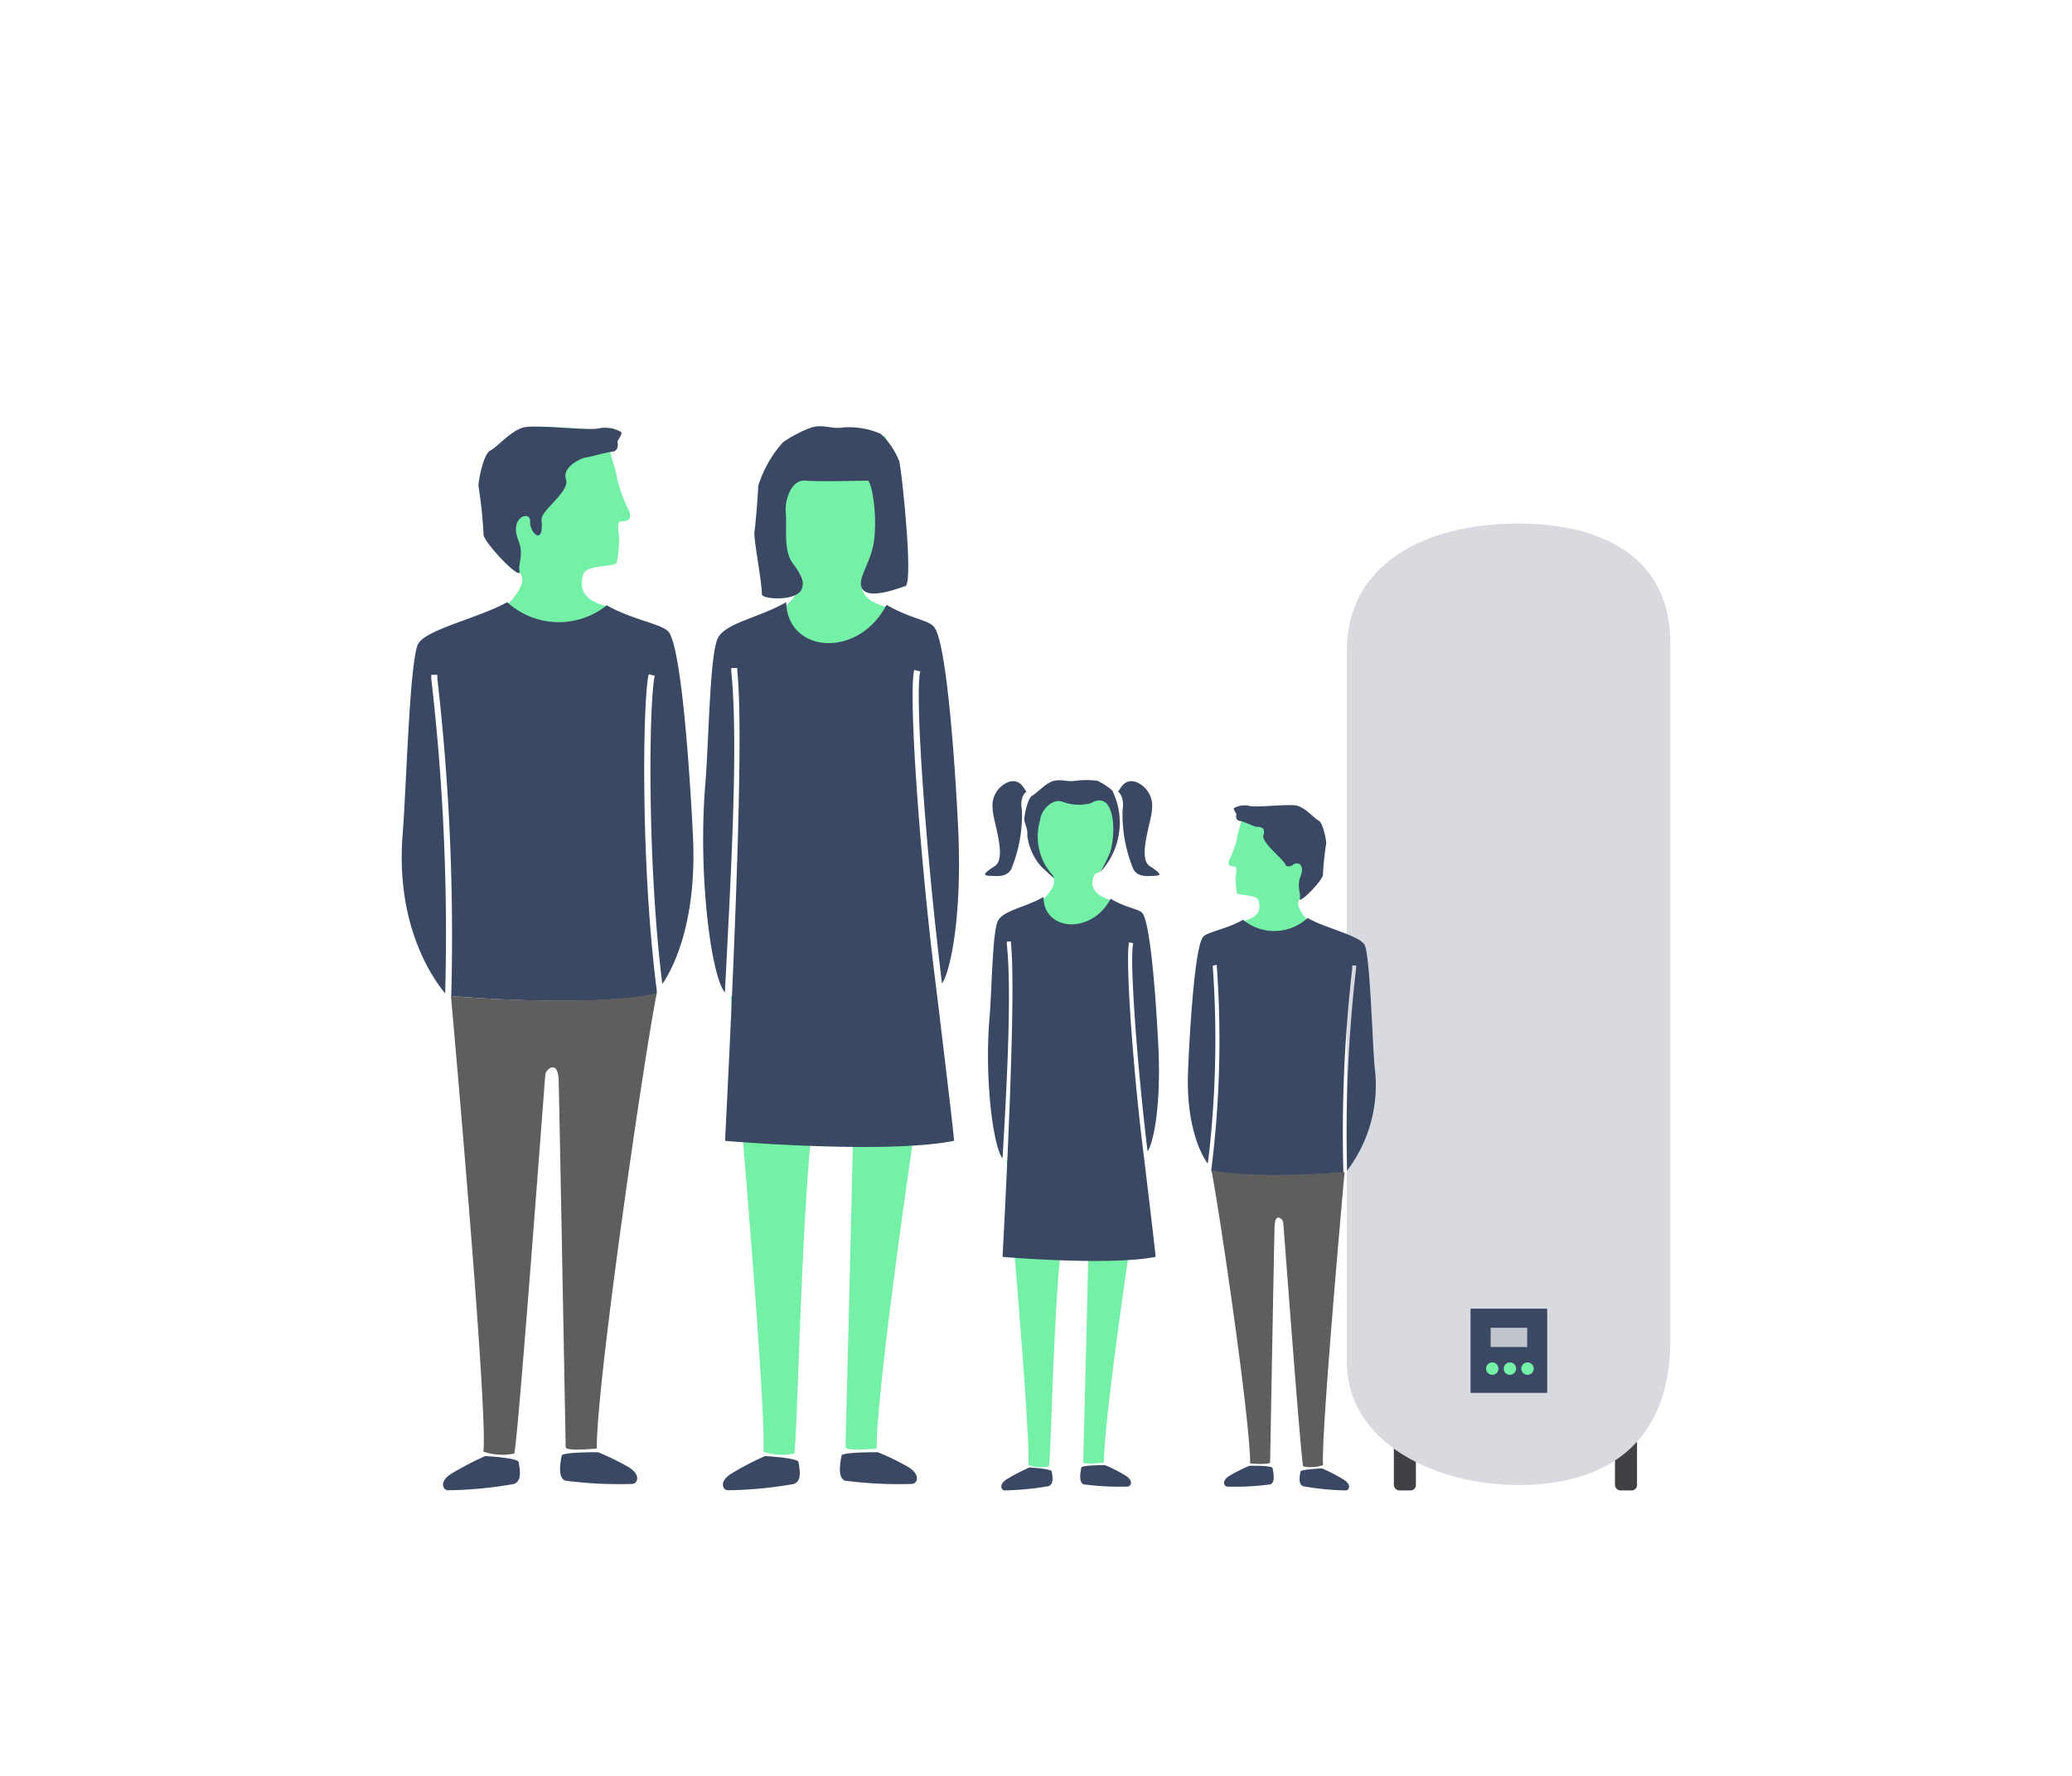 <svg id="Calque_1" data-name="Calque 1" xmlns="http://www.w3.org/2000/svg" viewBox="0 0 140 120"><defs><style>.cls-1{fill:#3f4144}.cls-3{fill:#3b4863}.cls-4{fill:#74f0a7}.cls-6{fill:#5e5e5e}</style></defs><rect class="cls-1" x="94.18" y="97.15" width="1.49" height="3.56" rx=".36"/><rect class="cls-1" x="109.12" y="97.15" width="1.49" height="3.56" rx=".36"/><path d="M103.88 100.3C97.83 100.76 91 97.87 91 92V44c0-5.9 5.23-8.53 11.27-8.62 6-.09 10.59 2.29 10.59 8.07v47.08c.02 5.77-3 9.32-8.98 9.77z" fill="#d8dae0"/><path class="cls-3" d="M99.36 88.43h5.18v5.69h-5.18z"/><circle class="cls-4" cx="102.02" cy="92.48" r=".42"/><circle class="cls-4" cx="103.21" cy="92.48" r=".42"/><circle class="cls-4" cx="100.83" cy="92.48" r=".42"/><path fill="#c0c4cd" d="M100.72 89.72h2.47v1.3h-2.47z"/><path class="cls-4" d="M33.79 41.31a7.73 7.73 0 0 0 .82-.8c.21-.28 1-1.19.53-1.77s-1.48-1.31-1.86-1.86c-.61-.86-.91-5.06 0-6a5.77 5.77 0 0 1 2.85-2c1.09-.16 4.26.26 4.9.1s.52.13.32.29.2.32.2.32-.32.57-.36.7.52 1.77.52 2.12a11.17 11.17 0 0 0 .8 2.14c.19.45 0 .68-.48.68s-.16.83-.2 1.22a9.07 9.07 0 0 1-.15 1.55c-.13.35-2.13.11-2.3.87s-.2 1.67 1.77 2.14a5.58 5.58 0 0 1-3.8 1.82 5.94 5.94 0 0 1-3.56-1.52z"/><path class="cls-3" d="M44.24 45.66l-.41-.1c-.41 1.75-.55 12.91.55 21.39 0 0 0 .22-.05.23-4.7.93-13.84.13-13.84.13a152.7 152.7 0 0 0-.94-21.46v-.25h-.41v.27a149.85 149.85 0 0 1 .94 21.26c-.92-1.12-3.37-4.68-2.87-10.81.25-3.15.47-11.87 1.06-12.84s4.11-1.73 6-2.79a5.18 5.18 0 0 0 6.73.21c1.73 1 3.83 1.27 4.21 1.84 1.06 1.61 1.63 13.94 1.63 14.24.19 5.84-1.61 8.84-2.09 9.51-1.04-8.36-.9-19.15-.51-20.83z"/><path class="cls-6" d="M40.32 97.88c0-4.75 3.37-27.55 4.06-30.77-4.66 1-13.91.2-13.91.2S33 95.48 32.66 98.09a4 4 0 0 0 2.09.13c.3-1.41 2.06-25.34 2.1-25.64s.86-1.07.9.47.47 24.44.47 24.74 2.1.09 2.1.09z"/><path class="cls-3" d="M32.78 98.39a21.82 21.82 0 0 0-2.25 1.17c-.86.52-.63 1.09-.29 1.14a27 27 0 0 0 4.51-.43c.4-.19.46-.59.29-1.48-.04-.28-2.26-.4-2.26-.4zm7.63-.26a17 17 0 0 1 2.05 1c.86.52.63 1.09.29 1.14a28.2 28.2 0 0 1-4.57-.22c-.4-.2-.4-.8-.23-1.69.05-.25 2.46-.23 2.46-.23zM35.1 38.56c.22.87-2.51-2-2.43-2.47a31.53 31.53 0 0 0-.34-3.26c0-.4.34-2.17.8-2.39s1.37-1.32 2.22-1.55 4.23.23 5.08.06a2.22 2.22 0 0 1 1.52.23c.17.06-.23.63-.23.63s.16.65-.34.71-1.66.4-1.83.4-1.6.6-1.31 1.46-1.71 2.08-1.65 2.76c.17 1.79-.81.88-.77.1s-1.45-.32-.79 1.29c.38.92-.03 1.55.07 2.03z"/><path class="cls-4" d="M88.67 62.45a5.24 5.24 0 0 1-.53-.51c-.13-.18-.63-.77-.34-1.14s1-.85 1.2-1.2c.39-.55.59-3.26 0-3.86a3.77 3.77 0 0 0-1.84-1.28c-.7-.1-2.74.17-3.15.07s-.33.08-.21.18-.12.21-.12.21a4.8 4.8 0 0 1 .22.45c0 .08-.33 1.14-.33 1.36a7.94 7.94 0 0 1-.51 1.39c-.13.29 0 .43.31.43s.1.54.12.78a5.7 5.7 0 0 0 .08 1c.09.22 1.37.07 1.48.56s.13 1.07-1.14 1.38a3.62 3.62 0 0 0 2.45 1.17 3.81 3.81 0 0 0 2.31-.99z"/><path class="cls-3" d="M81.94 65.26l.27-.07A70 70 0 0 1 81.85 79v.14c3 .6 8.92.09 8.92.09a97.41 97.41 0 0 1 .6-13.82v-.17h.26v.17a96.87 96.87 0 0 0-.61 13.69 9.52 9.52 0 0 0 1.86-7c-.17-2-.31-7.64-.69-8.27s-2.64-1.11-3.84-1.8a3.31 3.31 0 0 1-4.36.12c-1.12.65-2.47.82-2.72 1.18-.68 1-1 9-1 9.18-.13 3.76 1 5.69 1.34 6.12a69.29 69.29 0 0 0 .33-13.37z"/><path class="cls-6" d="M84.47 98.89c0-3.06-2.18-17.74-2.62-19.82 3 .63 9 .13 9 .13S89.21 97.34 89.4 99a2.66 2.66 0 0 1-1.35.09c-.19-.91-1.32-16.33-1.35-16.52s-.55-.69-.58.3-.3 15.75-.3 15.94-1.35.08-1.35.08z"/><path class="cls-3" d="M89.32 99.22a11.36 11.36 0 0 1 1.45.75c.55.33.41.7.19.74a18.35 18.35 0 0 1-2.91-.28c-.26-.13-.29-.39-.18-1 .03-.14 1.45-.21 1.45-.21zm-4.91-.17a10.7 10.7 0 0 0-1.32.66c-.55.33-.41.7-.19.74a17.31 17.31 0 0 0 2.95-.15c.26-.13.25-.51.14-1.08.01-.22-1.58-.17-1.58-.17zm3.42-38.37c-.15.56 1.61-1.25 1.56-1.59a20 20 0 0 1 .22-2.1c0-.25-.22-1.39-.51-1.54s-.88-.84-1.43-1-2.73.15-3.28 0a1.45 1.45 0 0 0-1 .15c-.11 0 .15.41.15.41s-.11.41.22.46 1 .4 1.15.4.64 0 .46.53 1.32 1.62 1.47 2c.08.24.46.11.49.07.19-.25.94-.21.51.83-.21.7.07 1.07-.01 1.38z"/><path class="cls-4" d="M52.69 41.31a7.54 7.54 0 0 0 .83-.8c.21-.28 1-1.19.52-1.77s-1.47-1.31-1.85-1.86c-.61-.86-.91-5.06 0-6a5.8 5.8 0 0 1 2.86-2c1.09-.16 2.72.47 3.36.31s.77.22.58.38.79-.11.79-.11a3.49 3.49 0 0 1 .33.83c0 .13.51 1.77.51 2.12a12 12 0 0 0 .38 2.53c.19.45.31.69-.14.69s-.21.49-.24.87a9 9 0 0 1-.25 1.66c-.13.36-1.92 0-2.09.75s-.19 1.67 1.77 2.14c0 0-1.9 3.34-4 3.24s-3.36-2.98-3.36-2.98zm6.54 56.57c0-4.75 3.37-27.55 4.05-30.77-4.65 1-13.91.2-13.91.2s2.49 28.17 2.2 30.78a4 4 0 0 0 2.09.13c.3-1.41.59-25.47 2.1-25.64.3 0 1.89-1.11 1.93.44s-.56 24.47-.56 24.77 2.1.09 2.1.09z"/><path class="cls-3" d="M62.18 45.37l-.41-.1c-.41 1.74.42 13.2 1.51 21.68 0 0 1.23 10.13 1.18 10.14-4.71.93-15.47 0-15.47 0 .37-7.4 1.35-26.84.83-31.69v-.26h-.41v.27c.51 4.8-.06 14.33-.43 21.66-.93-1.12-1.82-7.91-1.33-14 .26-3.15.3-9 .88-10s2.74-1.32 4.59-2.38c.09 3.47 4.88 3.84 6.78.18 1.73 1 2.87 1 3.25 1.54 1.06 1.61 1.62 13.94 1.62 14.25.19 5.84-.64 9.13-1.12 9.8-1.03-8.33-1.87-19.41-1.47-21.09zM51.69 98.39a20 20 0 0 0-2.25 1.17c-.86.52-.63 1.09-.29 1.14a27.07 27.07 0 0 0 4.51-.43c.4-.19.46-.59.29-1.48-.06-.28-2.26-.4-2.26-.4zm7.62-.26a16.29 16.29 0 0 1 2.06 1c.85.52.62 1.09.28 1.14a28.31 28.31 0 0 1-4.57-.22c-.4-.2-.39-.8-.22-1.69.05-.25 2.45-.23 2.45-.23zm-7.83-57.97c0-.89-.58-3.74-.5-4.26s.25-2.67.25-3.07a8 8 0 0 1 1.68-2.95 8.63 8.63 0 0 1 1.93-1c.86-.23 1.31.14 2.17 0a5.34 5.34 0 0 1 2.51.44 5.34 5.34 0 0 1 1.24 1.84c.16.62 1 8.41.39 8.46-.15 0-2.46 1-2.91.13-.35-.73.68-1.72.84-3.42.19-2-.25-3.84-.44-3.85-.52 0-3.27.08-4.17 0-1.06-.13-1.45 1.43-1.38 2.11.1 1.12-.18 2.6.48 3.48.51.69.82 1.17.6 1.74-.36.86-2.71.68-2.69.35z"/><path class="cls-4" d="M70.23 61a5.7 5.7 0 0 0 .55-.53c.14-.19.65-.8.35-1.18s-.73-.9-1-1.26c-.4-.58-.86-3.37-.27-4a5.29 5.29 0 0 1 2.56-1 7.11 7.11 0 0 1 2.73.62c0 .08.49 2.88 0 4a6.79 6.79 0 0 1-.86 1.25c-.19.17-.32 0-.44.48s0 1.14 1.3 1.46c0 0-1.27 2.23-2.66 2.17S70.23 61 70.23 61zm4.36 37.82c0-3.17 2.26-18.41 2.71-20.56-3.11.66-9.29.13-9.29.13S69.67 97.22 69.48 99a2.69 2.69 0 0 0 1.39.09c.2-1 .4-17 1.41-17.14.2 0 1.26-.73 1.29.3s-.38 16.35-.38 16.55 1.4.02 1.4.02z"/><path class="cls-3" d="M76.57 63.74l-.28-.07c-.27 1.16.28 8.82 1 14.48 0 0 .82 6.77.79 6.78-3.15.62-10.34 0-10.34 0 .26-4.93.92-17.93.57-21.14v-.17h-.28v.18c.34 3.21 0 9.57-.29 14.47-.62-.74-1.22-5.28-.89-9.38.18-2.1.2-6 .59-6.69s1.83-.88 3.07-1.59c0 2.32 3.26 2.56 4.53.12 1.15.68 1.91.65 2.17 1 .71 1.07 1.08 9.31 1.08 9.52.13 3.9-.42 6.1-.75 6.55-.68-5.54-1.24-12.94-.97-14.06zm-7.01 35.42a13.07 13.07 0 0 0-1.51.78c-.57.35-.42.73-.19.77a19.52 19.52 0 0 0 3-.29c.27-.13.31-.4.2-1-.06-.18-1.5-.26-1.5-.26zm5.09-.16a9.2 9.2 0 0 1 1.37.69c.58.34.42.72.19.76a18.55 18.55 0 0 1-3-.15c-.27-.14-.26-.54-.15-1.13-.01-.17 1.59-.17 1.59-.17zm-4.24-40.38a3.93 3.93 0 0 1-1-2.17c.06-.42-.2-.82-.2-1.09s.23-1.45.54-1.6.91-.88 1.48-1 .86.09 1.43 0a5.72 5.72 0 0 1 1.49 0 4.27 4.27 0 0 1 1 .65 4.89 4.89 0 0 1-.84 5.55 9.06 9.06 0 0 0 .69-1.35c.44-1.37.33-4.3-1.31-3.33a3.17 3.17 0 0 1-1.92-.11c-.63-.23-1.43.53-1.49 1.25a3.87 3.87 0 0 0 .84 3.71c.35.53-.53-.38-.71-.51zm-1.05-5.13c-.2-.22-.42-.88-1.19-.66a1.71 1.71 0 0 0-1.1 1.81c0 .79 1 3.33.15 3.88s-.79.64-.33.66 1.12.11 1.43-.44a9.54 9.54 0 0 0 .73-4c-.18-.96.31-1.25.31-1.25z"/><path class="cls-3" d="M75.54 53.49c.2-.22.42-.88 1.19-.66a1.72 1.72 0 0 1 1.11 1.81c0 .79-1 3.33-.16 3.88s.8.64.33.66-1.12.11-1.43-.44a9.71 9.71 0 0 1-.73-4c.15-.96-.31-1.25-.31-1.25z"/></svg>